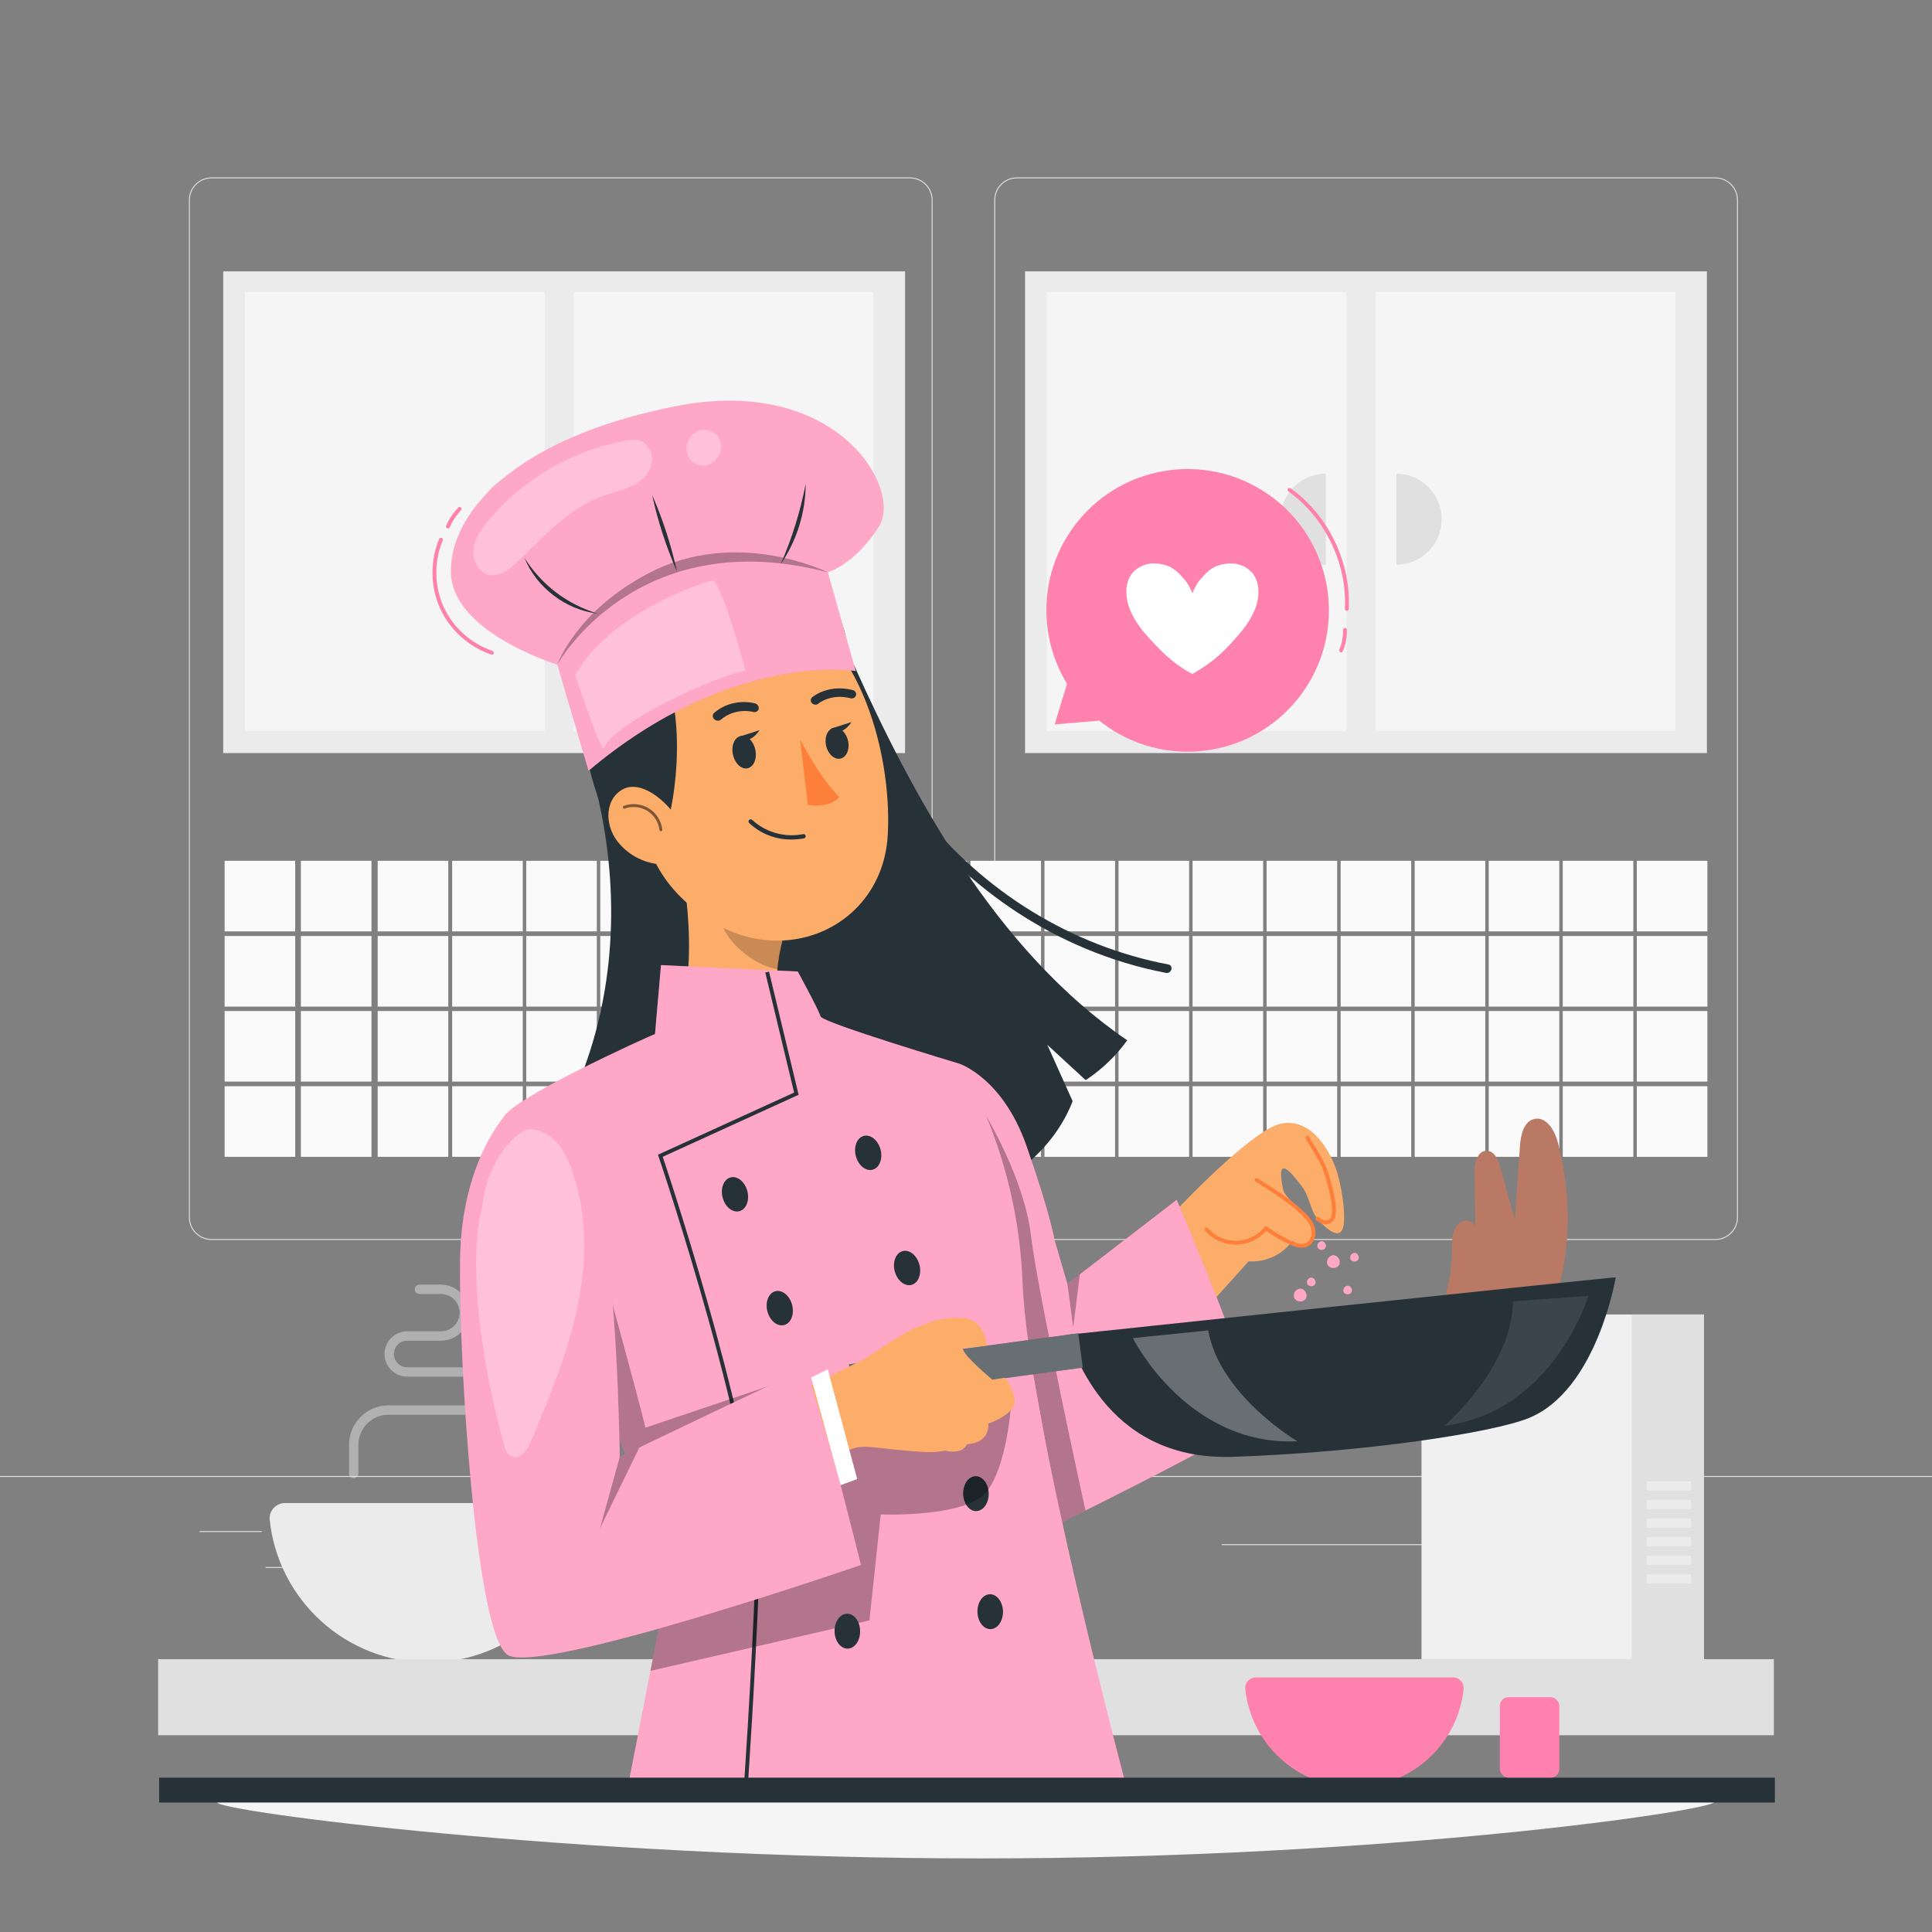 <svg xmlns="http://www.w3.org/2000/svg" viewBox="0 0 500 500"><rect x="0" y="0" width="500" height="500" fill="#808080" stroke="none"/><g id="freepik--background-complete--inject-283"><g><g><g><path d="M443.92,320.907h-180.746c-3.232,0-5.862-2.63-5.862-5.862V51.772c0-3.232,2.63-5.862,5.862-5.862h180.746c3.232,0,5.862,2.629,5.862,5.862V315.045c0,3.233-2.63,5.862-5.862,5.862ZM263.174,46.16c-3.095,0-5.612,2.518-5.612,5.612V315.045c0,3.095,2.518,5.612,5.612,5.612h180.746c3.095,0,5.612-2.517,5.612-5.612V51.772c0-3.094-2.518-5.612-5.612-5.612h-180.746Z" style="fill:#e0e0e0;"></path><path d="M235.493,320.907H54.746c-3.232,0-5.862-2.63-5.862-5.862V51.772c0-3.232,2.629-5.862,5.862-5.862H235.493c3.232,0,5.862,2.629,5.862,5.862V315.045c0,3.233-2.63,5.862-5.862,5.862ZM54.746,46.16c-3.094,0-5.612,2.518-5.612,5.612V315.045c0,3.095,2.518,5.612,5.612,5.612H235.493c3.095,0,5.612-2.517,5.612-5.612V51.772c0-3.094-2.518-5.612-5.612-5.612H54.746Z" style="fill:#e0e0e0;"></path></g><rect x="0" y="381.977" width="500" height=".25" style="fill:#e0e0e0;"></rect></g><rect x="51.672" y="396.241" width="16.06" height=".25" style="fill:#e0e0e0;"></rect><rect x="170.352" y="393.531" width="53.53" height=".25" style="fill:#e0e0e0;"></rect><rect x="68.732" y="405.531" width="36.25" height=".25" style="fill:#e0e0e0;"></rect><rect x="378.352" y="393.401" width="43.19" height=".25" style="fill:#e0e0e0;"></rect><rect x="430.452" y="393.401" width="6.33" height=".25" style="fill:#e0e0e0;"></rect><rect x="316.212" y="399.631" width="53.89" height=".25" style="fill:#e0e0e0;"></rect></g><g><rect x="367.882" y="340.182" width="73.112" height="91.126" style="fill:#f0f0f0;"></rect><rect x="422.322" y="340.182" width="18.672" height="91.126" style="fill:#e0e0e0;"></rect><rect x="426.218" y="383.413" width="11.47" height="2.332" style="fill:#fff; isolation:isolate; opacity:.4;"></rect><rect x="426.218" y="388.218" width="11.47" height="2.332" style="fill:#fff; isolation:isolate; opacity:.4;"></rect><rect x="426.218" y="393.022" width="11.47" height="2.332" style="fill:#fff; isolation:isolate; opacity:.4;"></rect><rect x="426.218" y="397.827" width="11.47" height="2.332" style="fill:#fff; isolation:isolate; opacity:.4;"></rect><rect x="426.218" y="402.632" width="11.47" height="2.332" style="fill:#fff; isolation:isolate; opacity:.4;"></rect><rect x="426.218" y="407.436" width="11.47" height="2.332" style="fill:#fff; isolation:isolate; opacity:.4;"></rect></g><g><path d="M73.775,388.984c-2.334,0-4.218,2.006-3.976,4.328,2.163,20.761,19.717,36.946,41.049,36.946s38.887-16.185,41.051-36.946c.242-2.321-1.642-4.328-3.976-4.328H73.775Z" style="fill:#ebebeb;"></path><path d="M91.546,382.565c-.672,0-1.215-.544-1.215-1.215v-7.45c0-5.619,4.572-10.191,10.191-10.191h24.701c2.048,0,3.713-1.666,3.713-3.714s-1.666-3.713-3.713-3.713h-19.844c-3.236,0-5.87-2.633-5.87-5.87s2.634-5.871,5.87-5.871h8.742c2.662,0,4.826-2.165,4.826-4.827s-2.164-4.826-4.826-4.826h-5.567c-.672,0-1.215-.544-1.215-1.215s.543-1.215,1.215-1.215h5.567c4.001,0,7.256,3.255,7.256,7.256s-3.255,7.257-7.256,7.257h-8.742c-1.898,0-3.441,1.544-3.441,3.441s1.542,3.441,3.441,3.441h19.844c3.389,0,6.143,2.756,6.143,6.143s-2.755,6.144-6.143,6.144h-24.701c-4.281,0-7.761,3.481-7.761,7.761v7.45c0,.671-.543,1.215-1.215,1.215Z" style="fill:#e0e0e0; opacity:.5;"></path></g><rect x="40.928" y="429.39" width="418.144" height="19.688" style="fill:#e0e0e0;"></rect><g><rect x="58.132" y="261.649" width="18.269" height="18.269" style="fill:#fafafa;"></rect><rect x="58.132" y="281.116" width="18.269" height="18.269" style="fill:#fafafa;"></rect><rect x="77.868" y="261.649" width="18.269" height="18.269" style="fill:#fafafa;"></rect><rect x="77.868" y="281.116" width="18.269" height="18.269" style="fill:#fafafa;"></rect><rect x="97.744" y="261.649" width="18.269" height="18.269" style="fill:#fafafa;"></rect><rect x="97.744" y="281.116" width="18.269" height="18.269" style="fill:#fafafa;"></rect><g><rect x="117.025" y="261.649" width="18.268" height="18.269" style="fill:#fafafa;"></rect><rect x="117.025" y="281.116" width="18.268" height="18.269" style="fill:#fafafa;"></rect></g><g><rect x="136.186" y="261.649" width="18.269" height="18.269" style="fill:#fafafa;"></rect><rect x="136.186" y="281.116" width="18.269" height="18.269" style="fill:#fafafa;"></rect></g><g><rect x="155.347" y="261.649" width="18.269" height="18.269" style="fill:#fafafa;"></rect><rect x="155.347" y="281.116" width="18.269" height="18.269" style="fill:#fafafa;"></rect></g><g><rect x="174.508" y="261.649" width="18.269" height="18.269" style="fill:#fafafa;"></rect><rect x="174.508" y="281.116" width="18.269" height="18.269" style="fill:#fafafa;"></rect></g><g><rect x="193.669" y="261.649" width="18.269" height="18.269" style="fill:#fafafa;"></rect><rect x="193.669" y="281.116" width="18.269" height="18.269" style="fill:#fafafa;"></rect></g><g><rect x="212.829" y="261.649" width="18.269" height="18.269" style="fill:#fafafa;"></rect><rect x="212.829" y="281.116" width="18.269" height="18.269" style="fill:#fafafa;"></rect></g><g><rect x="231.99" y="261.649" width="18.269" height="18.269" style="fill:#fafafa;"></rect><rect x="231.99" y="281.116" width="18.269" height="18.269" style="fill:#fafafa;"></rect></g><g><rect x="251.151" y="261.649" width="18.269" height="18.269" style="fill:#fafafa;"></rect><rect x="251.151" y="281.116" width="18.269" height="18.269" style="fill:#fafafa;"></rect></g><g><rect x="270.312" y="261.649" width="18.269" height="18.269" style="fill:#fafafa;"></rect><rect x="270.312" y="281.116" width="18.269" height="18.269" style="fill:#fafafa;"></rect></g><g><rect x="289.473" y="261.649" width="18.268" height="18.269" style="fill:#fafafa;"></rect><rect x="289.473" y="281.116" width="18.268" height="18.269" style="fill:#fafafa;"></rect></g><g><rect x="308.634" y="261.649" width="18.269" height="18.269" style="fill:#fafafa;"></rect><rect x="308.634" y="281.116" width="18.269" height="18.269" style="fill:#fafafa;"></rect></g><g><rect x="327.795" y="261.649" width="18.269" height="18.269" style="fill:#fafafa;"></rect><rect x="327.795" y="281.116" width="18.269" height="18.269" style="fill:#fafafa;"></rect></g><g><rect x="346.956" y="261.649" width="18.268" height="18.269" style="fill:#fafafa;"></rect><rect x="346.956" y="281.116" width="18.268" height="18.269" style="fill:#fafafa;"></rect></g><g><rect x="366.116" y="261.649" width="18.269" height="18.269" style="fill:#fafafa;"></rect><rect x="366.116" y="281.116" width="18.269" height="18.269" style="fill:#fafafa;"></rect></g><g><rect x="385.277" y="261.649" width="18.269" height="18.269" style="fill:#fafafa;"></rect><rect x="385.277" y="281.116" width="18.269" height="18.269" style="fill:#fafafa;"></rect></g><g><rect x="404.438" y="261.649" width="18.269" height="18.269" style="fill:#fafafa;"></rect><rect x="404.438" y="281.116" width="18.269" height="18.269" style="fill:#fafafa;"></rect></g><g><rect x="423.599" y="261.649" width="18.269" height="18.269" style="fill:#fafafa;"></rect><rect x="423.599" y="281.116" width="18.269" height="18.269" style="fill:#fafafa;"></rect></g></g><g><rect x="58.132" y="222.773" width="18.269" height="18.269" style="fill:#fafafa;"></rect><rect x="58.132" y="242.239" width="18.269" height="18.269" style="fill:#fafafa;"></rect><rect x="77.868" y="222.773" width="18.269" height="18.269" style="fill:#fafafa;"></rect><rect x="77.868" y="242.239" width="18.269" height="18.269" style="fill:#fafafa;"></rect><rect x="97.744" y="222.773" width="18.269" height="18.269" style="fill:#fafafa;"></rect><rect x="97.744" y="242.239" width="18.269" height="18.269" style="fill:#fafafa;"></rect><g><rect x="117.025" y="222.773" width="18.268" height="18.269" style="fill:#fafafa;"></rect><rect x="117.025" y="242.239" width="18.268" height="18.269" style="fill:#fafafa;"></rect></g><g><rect x="136.186" y="222.773" width="18.269" height="18.269" style="fill:#fafafa;"></rect><rect x="136.186" y="242.239" width="18.269" height="18.269" style="fill:#fafafa;"></rect></g><g><rect x="155.347" y="222.773" width="18.269" height="18.269" style="fill:#fafafa;"></rect><rect x="155.347" y="242.239" width="18.269" height="18.269" style="fill:#fafafa;"></rect></g><g><rect x="174.508" y="222.773" width="18.269" height="18.269" style="fill:#fafafa;"></rect><rect x="174.508" y="242.239" width="18.269" height="18.269" style="fill:#fafafa;"></rect></g><g><rect x="193.669" y="222.773" width="18.269" height="18.269" style="fill:#fafafa;"></rect><rect x="193.669" y="242.239" width="18.269" height="18.269" style="fill:#fafafa;"></rect></g><g><rect x="212.829" y="222.773" width="18.269" height="18.269" style="fill:#fafafa;"></rect><rect x="212.829" y="242.239" width="18.269" height="18.269" style="fill:#fafafa;"></rect></g><g><rect x="231.99" y="222.773" width="18.269" height="18.269" style="fill:#fafafa;"></rect><rect x="231.99" y="242.239" width="18.269" height="18.269" style="fill:#fafafa;"></rect></g><g><rect x="251.151" y="222.773" width="18.269" height="18.269" style="fill:#fafafa;"></rect><rect x="251.151" y="242.239" width="18.269" height="18.269" style="fill:#fafafa;"></rect></g><g><rect x="270.312" y="222.773" width="18.269" height="18.269" style="fill:#fafafa;"></rect><rect x="270.312" y="242.239" width="18.269" height="18.269" style="fill:#fafafa;"></rect></g><g><rect x="289.473" y="222.773" width="18.268" height="18.269" style="fill:#fafafa;"></rect><rect x="289.473" y="242.239" width="18.268" height="18.269" style="fill:#fafafa;"></rect></g><g><rect x="308.634" y="222.773" width="18.269" height="18.269" style="fill:#fafafa;"></rect><rect x="308.634" y="242.239" width="18.269" height="18.269" style="fill:#fafafa;"></rect></g><g><rect x="327.795" y="222.773" width="18.269" height="18.269" style="fill:#fafafa;"></rect><rect x="327.795" y="242.239" width="18.269" height="18.269" style="fill:#fafafa;"></rect></g><g><rect x="346.956" y="222.773" width="18.268" height="18.269" style="fill:#fafafa;"></rect><rect x="346.956" y="242.239" width="18.268" height="18.269" style="fill:#fafafa;"></rect></g><g><rect x="366.116" y="222.773" width="18.269" height="18.269" style="fill:#fafafa;"></rect><rect x="366.116" y="242.239" width="18.269" height="18.269" style="fill:#fafafa;"></rect></g><g><rect x="385.277" y="222.773" width="18.269" height="18.269" style="fill:#fafafa;"></rect><rect x="385.277" y="242.239" width="18.269" height="18.269" style="fill:#fafafa;"></rect></g><g><rect x="404.438" y="222.773" width="18.269" height="18.269" style="fill:#fafafa;"></rect><rect x="404.438" y="242.239" width="18.269" height="18.269" style="fill:#fafafa;"></rect></g><g><rect x="423.599" y="222.773" width="18.269" height="18.269" style="fill:#fafafa;"></rect><rect x="423.599" y="242.239" width="18.269" height="18.269" style="fill:#fafafa;"></rect></g></g><g><rect x="265.286" y="70.228" width="176.458" height="124.668" style="fill:#ebebeb;"></rect><rect x="270.914" y="75.603" width="77.57" height="113.613" style="fill:#f5f5f5;"></rect><rect x="356.019" y="75.603" width="77.571" height="113.613" style="fill:#f5f5f5;"></rect><path d="M361.368,146.146h0v-23.548h0c6.473,0,11.72,5.247,11.72,11.72v.108c0,6.473-5.247,11.72-11.72,11.72Z" style="fill:#e0e0e0;"></path><path d="M343.107,122.598h0v23.548h0c-6.473,0-11.72-5.247-11.72-11.72v-.108c0-6.473,5.247-11.72,11.72-11.72Z" style="fill:#e0e0e0;"></path></g><g><rect x="57.769" y="70.228" width="176.458" height="124.668" style="fill:#ebebeb;"></rect><rect x="63.397" y="75.603" width="77.57" height="113.613" style="fill:#f5f5f5;"></rect><rect x="148.502" y="75.603" width="77.571" height="113.613" style="fill:#f5f5f5;"></rect><path d="M153.851,146.146h0v-23.548h0c6.473,0,11.72,5.247,11.72,11.72v.108c0,6.473-5.247,11.72-11.72,11.72Z" style="fill:#e0e0e0;"></path><path d="M123.87,122.598h0c6.468,0,11.72,5.252,11.72,11.72v.108c0,6.468-5.252,11.72-11.72,11.72h0v-23.548h0Z" transform="translate(259.46 268.744) rotate(-180)" style="fill:#e0e0e0;"></path></g></g><g id="freepik--Shadow--inject-283"><path d="M443.736,466.321c0,2.19-84.096,14.635-189.98,14.635s-197.491-12.273-197.491-14.463,90.921-.171,196.806-.171,190.665-2.19,190.665,0Z" style="fill:#f5f5f5;"></path></g><g id="freepik--Speech_Bubble--inject-283"><g><g><path d="M329.732,129.042c-15.974-12.361-38.944-9.432-51.304,6.542-9.543,12.332-9.936,28.816-2.286,41.387l-3.196,10.509,11.564-.986c.159,.127,.299,.27,.46,.395,15.974,12.361,38.943,9.432,51.304-6.542,12.361-15.974,9.432-38.944-6.542-51.304Z" style="fill:#FF81AE;"></path><path d="M348.554,158.076h-.026c-.275-.015-.487-.25-.473-.526,.611-11.662-5.131-23.584-14.631-30.375-.225-.161-.276-.473-.116-.698,.16-.224,.474-.276,.698-.116,9.771,6.984,15.677,19.247,15.047,31.241-.014,.267-.234,.474-.499,.474Z" style="fill:#FF81AE;"></path><path d="M347.085,168.822c-.063,0-.128-.012-.19-.038-.255-.105-.377-.397-.271-.653,.661-1.606,.99-3.373,.953-5.109-.006-.276,.213-.505,.489-.511,.296-.004,.505,.213,.511,.489,.04,1.873-.315,3.779-1.029,5.511-.079,.193-.266,.31-.462,.31Z" style="fill:#FF81AE;"></path></g><path d="M323.339,147.528c-2.499-2.014-5.235-2.029-7.906-1.225-2.083,.626-3.349,2.031-4.865,3.753-.703,.798-1.418,2.09-1.978,3.486-.56-1.396-1.276-2.688-1.978-3.486-1.516-1.722-2.781-3.126-4.865-3.753-2.671-.803-5.407-.789-7.906,1.225-2.347,1.892-2.731,5.381-2.035,8.315,.695,2.934,2.628,5.916,4.518,8.088,3.964,4.555,7.479,8.001,12.266,10.488,5.934-3.398,8.302-5.933,12.266-10.488,1.89-2.172,3.823-5.154,4.518-8.088,.695-2.935,.312-6.424-2.035-8.315Z" style="fill:#fff;"></path></g></g><g id="freepik--Character--inject-283"><g><g><path d="M225.121,193.287c5.71,11.67,13.636,22.221,23.135,31.075s20.513,16.014,32.469,21.045c6.778,2.853,13.832,5,21.057,6.373,1.415,.269,2.021-1.899,.598-2.17-12.531-2.381-24.529-7.104-35.389-13.785s-20.608-15.348-28.51-25.424c-4.437-5.657-8.258-11.795-11.417-18.251-.636-1.3-2.577-.161-1.943,1.136h0Z" style="fill:#263238;"></path><path d="M221.039,172.18l-68.094,27.15c7.01,24.468,7.266,51.111-1.069,75.161-1.119,3.23-2.399,6.452-2.753,9.852-.354,3.4,.354,7.092,2.736,9.543,1.979,2.037,4.81,2.953,7.521,3.799,6.558,2.045,13.117,4.089,19.675,6.134,11.784,3.674,23.635,7.363,35.866,9.026,12.231,1.663,24.975,1.217,36.501-3.201,11.526-4.418,21.719-13.146,26.176-24.656-2.186-4.867-4.373-9.734-6.559-14.601,3.311,3.051,6.622,6.102,9.933,9.153,4.174-2.742,7.838-6.256,10.752-10.312-34.301-23.393-55.918-64.206-70.685-97.047Z" style="fill:#263238;"></path><g><path d="M175.747,220.199c2.753,14.045,5.497,39.795-4.327,49.168,0,0,32.78,18.568,47.569,45.65,10.068-24.394-3.898-45.65-3.898-45.65-15.676-3.742-15.264-15.35-12.539-26.287l-26.805-22.881Z" style="fill:#fdad6a;"></path><path d="M186.675,229.543l15.868,13.527c-.679,2.539-1.131,5.133-1.353,7.752-5.986-.863-14.208-7.435-14.842-13.7-.35-2.525-.239-5.093,.326-7.579Z" style="isolation:isolate; opacity:.2;"></path><path d="M160.925,194.42c5.478,22.852,7.32,32.619,20.866,42.472,20.368,14.784,46.674,3.118,47.969-20.895,1.19-21.615-7.972-55.356-31.775-60.623-23.418-5.19-42.548,16.194-37.061,39.047Z" style="fill:#fdad6a;"></path><path d="M158.939,165.687c22.814,19.514,45.043-12.721,58.311,3.156,7.675-6.831-13.949-24.416-26.959-25.059-13.009-.643-41.205,8.318-31.352,21.903Z" style="fill:#263238;"></path><path d="M162.46,163.826c23.879,8.74,8.593,77.953-.819,59.483-5.43-10.658-23.598-55.223,.819-59.483Z" style="fill:#263238;"></path><path d="M204.845,217.263c1.074-.006,2.146-.102,3.204-.288,.303-.053,.505-.341,.452-.644v-.008c-.049-.298-.329-.502-.628-.454l-.017,.003c-4.728,.943-9.623-.422-13.182-3.674-.221-.218-.576-.218-.796,0-.218,.221-.218,.576,0,.796,2.962,2.793,6.895,4.324,10.966,4.269Z" style="fill:#263238;"></path><path d="M160.575,218.672c3.029,3.303,7.329,5.147,11.81,5.065,5.603-.297,6.246-6.773,2.878-11.983-3.022-4.691-9.594-10.189-14.333-7.339-4.739,2.849-4.413,10.016-.355,14.256Z" style="fill:#fdad6a;"></path><g><g><path d="M189.599,194.829c.313,2.329,1.902,4.141,3.548,4.046,1.646-.094,2.726-2.059,2.412-4.387-.313-2.329-1.902-4.141-3.547-4.046-1.646,.094-2.726,2.059-2.413,4.388Z" style="fill:#263238;"></path><path d="M213.709,192.512c.304,2.223,1.862,3.95,3.478,3.857,1.616-.093,2.68-1.969,2.376-4.192-.304-2.223-1.861-3.95-3.478-3.857-1.616,.092-2.68,1.969-2.376,4.192Z" style="fill:#263238;"></path><path d="M185.642,186.512c.323,.038,.65-.043,.9-.252,3.892-3.266,8.291-2.03,8.342-2.016,.652,.185,1.31-.144,1.457-.754,.145-.609-.27-1.257-.931-1.452-.23-.066-5.751-1.622-10.581,2.433-.481,.404-.488,1.133-.016,1.627,.228,.237,.526,.378,.829,.413Z" style="fill:#263238;"></path><path d="M221.041,180.59c.246-.141,.435-.367,.508-.651,.153-.586-.236-1.19-.866-1.351-6.323-1.606-10.32,1.715-10.488,1.86-.473,.403-.496,1.097-.049,1.55,.444,.453,1.187,.495,1.661,.095,.155-.132,3.294-2.664,8.322-1.386,.325,.082,.652,.031,.912-.118Z" style="fill:#263238;"></path><path d="M207.072,191.391s5.196,10.124,10.162,14.89c-2.745,3.104-8.165,2.011-8.165,2.011l-1.996-16.9Z" style="fill:#fe7f3a;"></path></g><path d="M196.559,188.973l-5.232,1.677c2.628,2.526,5.232-1.677,5.232-1.677Z" style="fill:#263238;"></path><path d="M220.362,186.873l-5.232,1.677c2.628,2.526,5.232-1.677,5.232-1.677Z" style="fill:#263238;"></path></g><path d="M171.037,215.12c-.188,0-.351-.142-.372-.333-.226-1.997-1.429-3.893-3.14-4.948-1.711-1.056-3.946-1.28-5.831-.583-.194,.073-.409-.028-.482-.222-.071-.194,.028-.41,.222-.482,2.098-.773,4.583-.525,6.484,.648,1.903,1.173,3.241,3.282,3.492,5.503,.023,.206-.125,.392-.331,.415-.014,.001-.028,.002-.042,.002Z" style="opacity:.5;"></path></g><g><path d="M152.321,199.469l-8.084-27.491s-27.075-8.206-27.519-23.694c-.444-15.489,16.559-35.012,58.278-43.169,41.719-8.157,58.63,21.397,52.458,31.158-6.172,9.762-13.234,11.838-13.234,11.838l7.238,25.548s-32.253-5.313-69.136,25.811Z" style="fill:#FF81AE;"></path><path d="M152.321,199.469l-8.084-27.491s-27.075-8.206-27.519-23.694c-.444-15.489,16.559-35.012,58.278-43.169,41.719-8.157,58.63,21.397,52.458,31.158-6.172,9.762-13.234,11.838-13.234,11.838l7.238,25.548s-32.253-5.313-69.136,25.811Z" style="fill:#fff; opacity:.3;"></path><g style="opacity:.3;"><path d="M168.008,116.093c-1.205-1.855-2.872-2.849-6.114-2.048-13.762,2.473-26.573,9.931-35.52,20.676-1.811,2.175-3.525,4.62-3.838,7.432-.313,2.812,1.26,6.015,4.025,6.615,2.75,.597,5.319-1.436,7.351-3.383,6.801-6.513,13.349-13.892,22.213-17.071,2.082-.747,4.252-1.242,6.303-2.071,2.051-.829,4.028-2.047,5.251-3.89,1.223-1.843,1.535-4.404,.33-6.259Z" style="fill:#fff;"></path></g><path d="M144.237,171.978s20.324-36.831,69.982-23.867c0,0-23.48-11.744-46.322,.218-18.902,9.899-23.66,23.649-23.66,23.649Z" style="opacity:.3;"></path><path d="M135.749,144.4c4.383,6.944,11.026,11.995,18.883,14.377-8.172-.919-15.819-6.747-18.883-14.377h0Z" style="fill:#263238;"></path><path d="M175.2,147.915c-2.794-6.393-4.945-13.004-6.432-19.821,2.799,6.391,4.94,13.005,6.432,19.821h0Z" style="fill:#263238;"></path><path d="M202.083,145.93c2.909-6.705,5.018-13.507,6.427-20.678-.007,7.291-2.305,14.666-6.427,20.678h0Z" style="fill:#263238;"></path><path d="M127.319,169.43c-.053,0-.106-.008-.159-.026-5.805-1.942-10.772-6.432-13.288-12.012-2.517-5.58-2.594-12.276-.207-17.912,.107-.255,.404-.372,.655-.266,.254,.108,.373,.401,.266,.655-2.28,5.384-2.207,11.78,.197,17.111,2.404,5.33,7.149,9.62,12.694,11.475,.262,.087,.403,.371,.315,.633-.07,.209-.265,.341-.474,.341Z" style="fill:#FF81AE;"></path><path d="M115.917,136.756c-.068,0-.137-.014-.204-.043-.252-.113-.365-.408-.252-.661,.774-1.732,1.826-3.311,3.129-4.693,.189-.201,.507-.211,.707-.021,.201,.189,.21,.506,.021,.707-1.225,1.3-2.215,2.786-2.943,4.416-.083,.186-.266,.296-.457,.296Z" style="fill:#FF81AE;"></path><g style="opacity:.3;"><path d="M186.544,114.607c-.57-2.706-3.134-3.846-5.828-3.09-1.495,.675-2.666,2.074-2.976,3.685-.31,1.611,.288,3.388,1.568,4.414,1.28,1.026,3.202,1.209,4.611,.367,1.583-.947,3.163-2.824,2.626-5.376Z" style="fill:#fff;"></path></g><path d="M148.838,174.699s6.86,20.348,7.424,18.987c2.821-6.8,27.986-18.316,36.694-20.164,0,0-6.447-23.902-8.708-23.306-2.261,.595-26.148,8.152-35.411,24.483Z" style="fill:#fff; opacity:.3;"></path></g></g><g><path d="M302.081,315.669s21.387-23.212,29.428-24.866c8.041-1.654,13.392,7.426,15.07,14.558,1.507,6.405,1.447,11.088,.976,12.477-.997,2.941-4.137,.349-6.205-1.968-.694-.777-1.295-1.649-1.652-2.586-1.369-3.593-1.494-4.675-3.227-6.855-2.129-2.677-6.37-8.188-4.448,1.219,.747,3.657,8.384,6.822,8.212,10.928-.171,4.106-2.224,4.791-5.817,2.566,0,0-3.422,5.646-11.292,5.304l-10.779,11.977-10.266-22.756Z" style="fill:#fdad6a;"></path><path d="M336.872,322.904c-1.126,0-2.261-.444-3.207-.889-2.076-.976-4.077-2.14-5.954-3.463-1.939,2.183-4.786,3.504-7.71,3.557-3.088,.045-6.129-1.299-8.15-3.623-.182-.208-.159-.524,.049-.705,.209-.183,.524-.158,.705,.049,1.83,2.104,4.591,3.328,7.379,3.279,2.789-.05,5.501-1.375,7.255-3.545,.167-.208,.465-.245,.682-.091,1.935,1.398,4.011,2.622,6.171,3.638,1.189,.56,2.711,1.126,3.91,.551,1.288-.618,1.682-2.36,1.318-3.687-.408-1.489-1.523-2.686-2.668-3.757-3.522-3.295-7.704-5.907-11.747-8.434-.234-.146-.306-.454-.159-.688,.146-.235,.458-.306,.688-.159,4.084,2.552,8.308,5.189,11.901,8.551,1.191,1.115,2.474,2.489,2.949,4.224,.465,1.698-.025,3.976-1.85,4.852-.506,.242-1.033,.341-1.562,.341Z" style="fill:#fe7f3a;"></path><path d="M343.09,316.844c-1.35,0-2.45-1.058-2.497-1.103-.197-.192-.202-.508-.01-.706,.192-.197,.509-.203,.706-.012,.005,.005,.464,.443,1.084,.678,.744,.28,1.371,.147,1.91-.414,1.034-1.075,.275-6.208-1.846-12.481-.541-1.602-2.08-4.093-3.203-5.911-1.073-1.737-1.327-2.175-1.349-2.479-.02-.275,.188-.515,.464-.534,.24-.021,.492,.169,.53,.426,.078,.238,.676,1.207,1.205,2.062,1.148,1.859,2.722,4.406,3.3,6.116,1.142,3.377,3.585,11.451,1.619,13.495-.54,.562-1.17,.852-1.872,.863h-.042Z" style="fill:#fe7f3a;"></path><path d="M248.238,275.273s11.224,3.622,17.406,21.258c6.181,17.635,7.272,24.362,7.272,24.362l3.317,11.383,28.304-21.757s22.62,53.099,20.256,56.553c-2.364,3.454-50.423,27.089-50.423,27.089l-19.635-72.359-6.497-46.529Z" style="fill:#FF81AE;"></path><path d="M248.238,275.273s11.224,3.622,17.406,21.258c6.181,17.635,7.272,24.362,7.272,24.362l3.317,11.383,28.304-21.757s22.62,53.099,20.256,56.553c-2.364,3.454-50.423,27.089-50.423,27.089l-19.635-72.359-6.497-46.529Z" style="fill:#fff; opacity:.3;"></path><path d="M255.187,288.778s9.906,16.265,11.648,31.084c1.742,14.819,14.082,71.051,14.082,71.051l-6.546,3.248-19.183-105.383Z" style="opacity:.3;"></path><g><path d="M345.143,324.854c-1.177-.051-2.116,1.419-1.574,2.465s2.284,1.128,2.922,.138c.638-.991-.158-2.542-1.335-2.602" style="fill:#FF81AE;"></path><path d="M336.566,333.515c-1.177-.051-2.116,1.419-1.574,2.465,.542,1.046,2.284,1.128,2.922,.138s-.158-2.542-1.335-2.602" style="fill:#FF81AE;"></path><path d="M339.4,330.637c-.794-.034-1.427,.957-1.062,1.663,.365,.706,1.541,.761,1.971,.093,.43-.669-.107-1.715-.901-1.756" style="fill:#FF81AE;"></path><path d="M348.818,332.739c-.794-.034-1.427,.957-1.062,1.663,.366,.706,1.541,.761,1.971,.093,.43-.668-.107-1.715-.901-1.756" style="fill:#FF81AE;"></path><path d="M342.091,321.228c-.794-.034-1.427,.957-1.062,1.663,.365,.706,1.541,.761,1.971,.093,.43-.669-.107-1.715-.901-1.756" style="fill:#FF81AE;"></path><path d="M350.583,324.255c-.794-.034-1.427,.957-1.062,1.663,.365,.706,1.541,.761,1.971,.093s-.107-1.715-.901-1.756" style="fill:#FF81AE;"></path></g><g style="opacity:.3;"><path d="M345.143,324.854c-1.177-.051-2.116,1.419-1.574,2.465s2.284,1.128,2.922,.138c.638-.991-.158-2.542-1.335-2.602" style="fill:#fff;"></path><path d="M336.566,333.515c-1.177-.051-2.116,1.419-1.574,2.465,.542,1.046,2.284,1.128,2.922,.138s-.158-2.542-1.335-2.602" style="fill:#fff;"></path><path d="M339.4,330.637c-.794-.034-1.427,.957-1.062,1.663,.365,.706,1.541,.761,1.971,.093,.43-.669-.107-1.715-.901-1.756" style="fill:#fff;"></path><path d="M348.818,332.739c-.794-.034-1.427,.957-1.062,1.663,.366,.706,1.541,.761,1.971,.093,.43-.668-.107-1.715-.901-1.756" style="fill:#fff;"></path><path d="M342.091,321.228c-.794-.034-1.427,.957-1.062,1.663,.365,.706,1.541,.761,1.971,.093,.43-.669-.107-1.715-.901-1.756" style="fill:#fff;"></path><path d="M350.583,324.255c-.794-.034-1.427,.957-1.062,1.663,.365,.706,1.541,.761,1.971,.093s-.107-1.715-.901-1.756" style="fill:#fff;"></path></g><path d="M276.232,332.276s1.154,8.273,1.511,11.262l1.719-13.745-3.23,2.483Z" style="opacity:.3;"></path></g><g><path d="M169.513,267.608c-1.318,.439-39.242,17.604-39.242,21.997s43.096,117.145,43.096,117.145l-11.048,56.523h129.405s-25.765-96.457-27.083-131.219c-1.318-34.761-16.403-56.781-16.403-56.781,0,0-35.449-10.61-35.889-12.229-.439-1.619-5.887-11.614-5.887-11.614l-35.398-1.662-1.551,17.84h0Z" style="fill:#FF81AE;"></path><path d="M169.513,267.608c-1.318,.439-39.242,17.604-39.242,21.997s43.096,117.145,43.096,117.145l-11.048,56.523h129.405s-25.765-96.457-27.083-131.219c-1.318-34.761-16.403-56.781-16.403-56.781,0,0-35.449-10.61-35.889-12.229-.439-1.619-5.887-11.614-5.887-11.614l-35.398-1.662-1.551,17.84h0Z" style="fill:#fff; opacity:.3;"></path><path d="M218.902,391.536c.049,2.495-1.391,4.546-3.217,4.582-1.825,.036-3.345-1.958-3.393-4.452-.049-2.495,1.391-4.546,3.216-4.582,1.825-.036,3.345,1.958,3.393,4.452Z" style="fill:#263238;"></path><path d="M255.871,386.49c.049,2.495-1.391,4.546-3.217,4.582-1.825,.036-3.345-1.958-3.393-4.452-.049-2.495,1.391-4.546,3.216-4.582,1.825-.036,3.345,1.958,3.394,4.452Z" style="fill:#263238;"></path><path d="M193.446,463.31l-.997-.072c.02-.272,1.979-27.602,3.083-57.015,1.101-29.329-24.845-106.185-25.107-106.958l-.145-.428,35.236-16.078-7.461-31.069,.973-.234,7.654,31.872-35.165,16.045c2.1,6.264,26.08,78.522,25.015,106.888-1.104,29.431-3.064,56.777-3.084,57.05Z" style="fill:#263238;"></path><path d="M168.332,432.426l56.678-13.067,2.919-27.421s22.113,.885,27.421-5.897c5.307-6.781,6.295-22.297,6.295-22.297l-51.998,7.26-36.281,35.747-5.035,25.676Z" style="opacity:.3;"></path><path d="M193.413,308.258c.624,2.416-.303,4.744-2.07,5.201s-3.706-1.131-4.331-3.547c-.624-2.416,.303-4.744,2.07-5.201,1.768-.457,3.706,1.131,4.331,3.547Z" style="fill:#263238;"></path><path d="M227.889,297.518c.624,2.416-.303,4.744-2.07,5.201s-3.706-1.131-4.331-3.547c-.624-2.416,.303-4.744,2.07-5.201,1.768-.457,3.706,1.132,4.331,3.547Z" style="fill:#263238;"></path><path d="M205.001,337.717c.624,2.416-.303,4.744-2.07,5.201-1.768,.457-3.706-1.131-4.331-3.547-.624-2.416,.303-4.744,2.07-5.201s3.706,1.131,4.331,3.547Z" style="fill:#263238;"></path><path d="M237.952,327.327c.624,2.416-.303,4.744-2.07,5.201s-3.706-1.131-4.331-3.547c-.624-2.416,.303-4.744,2.07-5.201,1.768-.457,3.707,1.131,4.331,3.547Z" style="fill:#263238;"></path><path d="M222.601,422.082c.049,2.495-1.391,4.546-3.217,4.582-1.825,.036-3.345-1.958-3.393-4.452-.049-2.495,1.391-4.546,3.217-4.582,1.825-.036,3.345,1.958,3.393,4.452Z" style="fill:#263238;"></path><path d="M259.57,417.036c.049,2.495-1.391,4.546-3.216,4.582s-3.345-1.957-3.393-4.452c-.049-2.495,1.391-4.546,3.217-4.582,1.825-.036,3.345,1.958,3.393,4.452Z" style="fill:#263238;"></path><path d="M167.055,369.475c-2.776-11.138-10.051-37.421-10.051-37.421l2.426,37.995,2.716,7.184s5.401-2.598,5.95-2.861l39.923-18.712-40.964,13.815Z" style="opacity:.3;"></path></g><g><g><path d="M403.237,295.875c-.802-3.137-2.906-6.954-6.078-6.302-2.807,.577-3.595,4.15-3.795,7.009-.446,6.354-.893,12.708-1.339,19.063-1.252-4.535-2.503-9.07-3.755-13.606-.523-1.895-1.525-4.186-3.491-4.221-2.456-.044-3.223,3.281-3.184,5.738l.216,13.741c-.539-.945-1.729-1.65-2.841-1.402-1.831,.407-2.912,2.399-3.052,4.269-.14,1.87-.163,5.268-.341,7.135-.639,6.704-1.927,10.053-5.092,15.137-3.225,5.18-9.259,7.912-14.408,11.188l19.328,15.213c12.586-6.301,22.071-18.064,26.705-31.354,4.635-13.29,4.614-27.971,1.126-41.607Z" style="fill:#b97964;"></path><path d="M276,345.467c1.584,1.935,9.016,32.721,43.074,31.56,34.058-1.161,67.291-6.236,76.63-10.062,17.593-7.208,22.447-36.38,22.447-36.38-1.935,0-142.151,14.882-142.151,14.882Z" style="fill:#263238;"></path><rect x="220.022" y="349.025" width="59.881" height="8.962" transform="translate(-45.065 36.637) rotate(-7.692)" style="fill:#263238;"></rect><rect x="220.022" y="349.025" width="59.881" height="8.962" transform="translate(-45.065 36.637) rotate(-7.692)" style="fill:#fff; opacity:.3;"></rect><path d="M293.179,346.3s13.982,28.025,42.591,26.701c0,0-20.026-11.74-23.095-28.688l-19.496,1.986Z" style="fill:#fff; opacity:.3;"></path><path d="M411.077,335.369s-8.934,30.018-37.342,33.653c0,0,17.699-15.021,17.796-32.244l19.546-1.409Z" style="fill:#fff; opacity:.1;"></path></g><g><path d="M131.205,288.136s-11.744,11.952-12.129,37.694c-.385,25.742,3.978,97.057,12.29,102.448,8.312,5.391,91.45-23.26,91.45-23.26,0,0-12.707-50.827-13.862-50.827s-48.564,22.869-48.564,22.869c0,0-.594-48.784-5.6-64.956-5.006-16.172-4.944-28.894-23.585-23.967Z" style="fill:#FF81AE;"></path><path d="M131.205,288.136s-11.744,11.952-12.129,37.694c-.385,25.742,3.978,97.057,12.29,102.448,8.312,5.391,91.45-23.26,91.45-23.26,0,0-12.707-50.827-13.862-50.827s-48.564,22.869-48.564,22.869c0,0-.594-48.784-5.6-64.956-5.006-16.172-4.944-28.894-23.585-23.967Z" style="fill:#fff; opacity:.3;"></path><polygon points="160.39 377.06 155.271 395.553 165.459 374.619 160.39 377.06" style="opacity:.3;"></polygon><g style="opacity:.3;"><path d="M134.849,293.062c2.353-1.744,5.935-.345,8.171,1.547s3.599,4.61,4.651,7.343c4.419,11.48,4.285,24.313,1.764,36.354-2.521,12.04-7.311,23.468-12.075,34.809-.908,2.162-2.836,4.774-4.978,3.82-1.172-.522-1.65-1.904-1.988-3.142-7.23-26.482-8.807-49.695-5.601-61.524,0,0,.725-12.29,10.056-19.206Z" style="fill:#fff;"></path></g><path d="M255.382,348.252s-.378-7.039-6.612-7.191c-6.234-.152-8.666,1.368-11.859,2.585-3.193,1.216-13.076,8.058-13.076,8.058l-13.836,6.69,6.334,21.271s.964-6.067,9.175-5.155c8.21,.912,14.9,1.521,17.029,1.216l2.129-.304s4.257,1.216,5.626-1.673c0,0,5.778,0,5.473-5.322,0,0,7.354-2.461,6.815-6.154-.539-3.692-2.529-5.731-2.529-5.731l-3.208,.555s-8.072-6.763-7.616-8.131l6.156-.715Z" style="fill:#fdad6a;"></path><polygon points="209.918 356.489 214.221 354.376 221.838 382.776 217.556 384.366 209.918 356.489" style="fill:#fff;"></polygon></g></g></g></g><g id="freepik--Table--inject-283"><path d="M325.009,434.121c-1.607,0-2.904,1.381-2.737,2.979,1.489,14.292,13.573,25.434,28.258,25.434s26.77-11.142,28.26-25.434c.166-1.598-1.13-2.979-2.737-2.979h-51.044Z" style="fill:#FF81AE;"></path><rect x="41.187" y="460.053" width="418.144" height="6.439" style="fill:#263238;"></rect><rect x="388.154" y="439.234" width="15.392" height="20.819" rx="2.207" ry="2.207" style="fill:#FF81AE;"></rect></g></svg>

